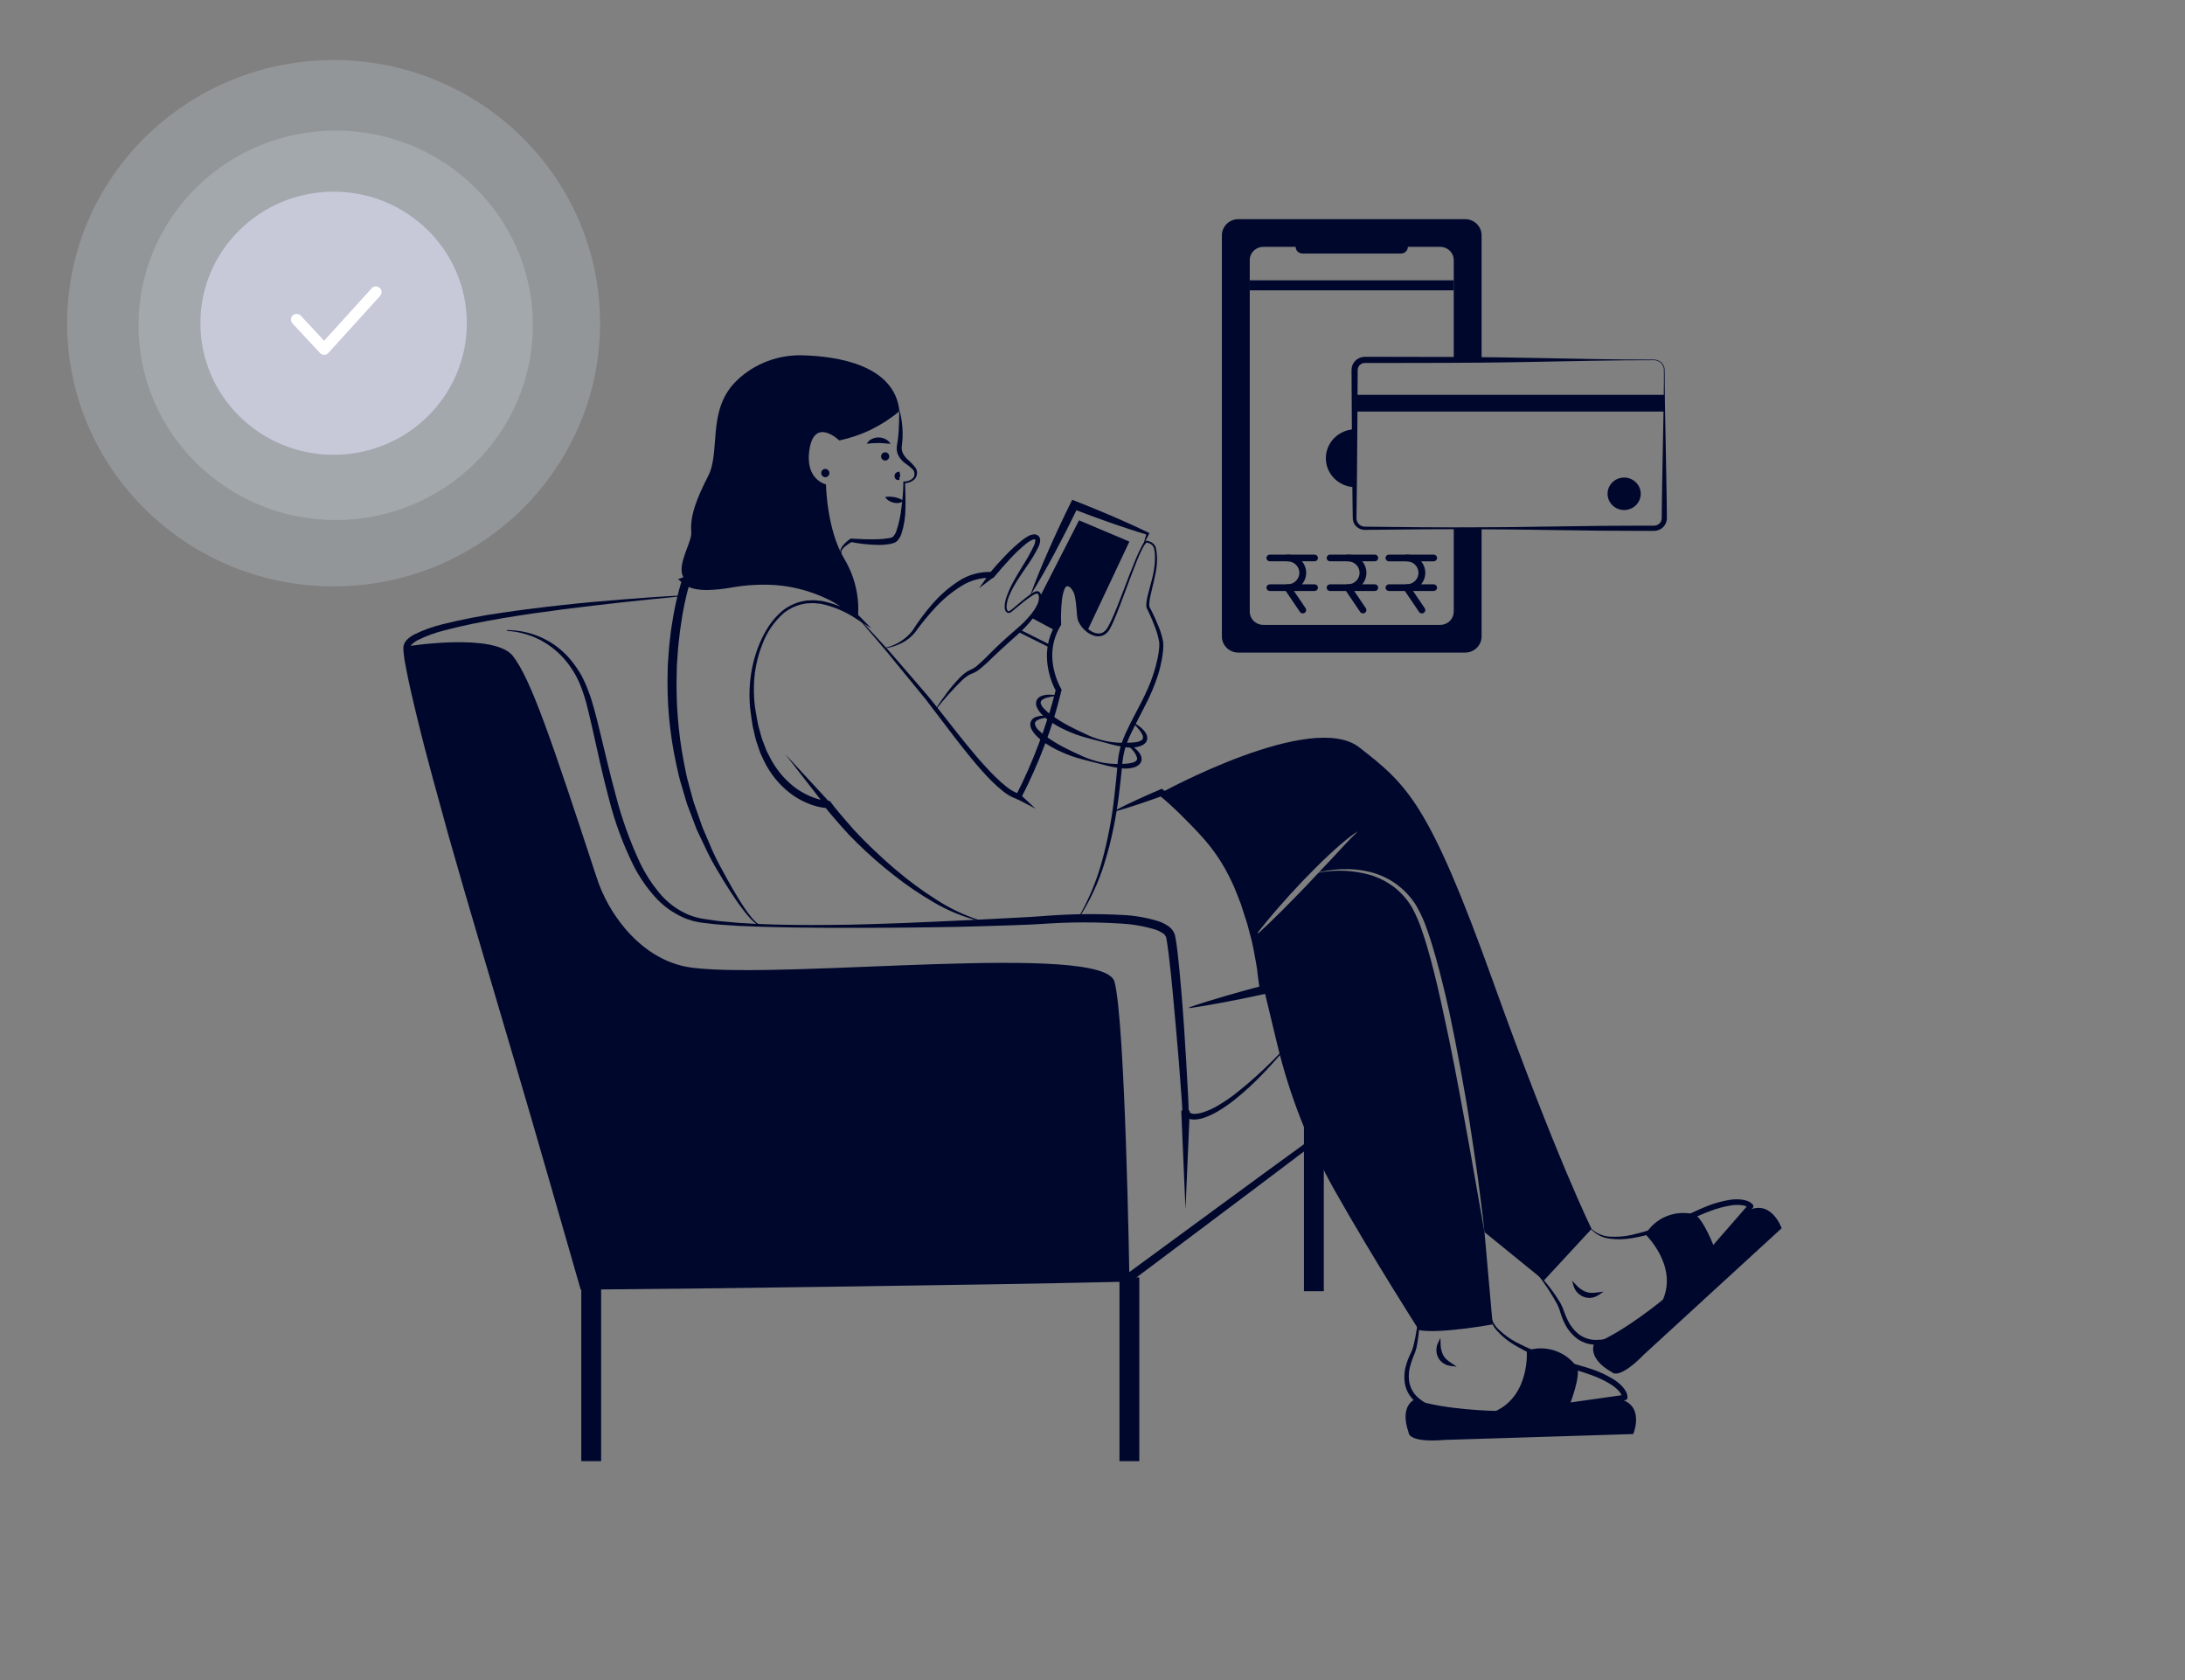 <svg width="528" height="406" viewBox="0 0 528 406" fill="none" xmlns="http://www.w3.org/2000/svg">
<rect x="0" y="0" width="528" height="406" fill="#808080" stroke="none"/>
<ellipse cx="80.615" cy="78.1" rx="64.385" ry="63.579" fill="#E5F3FF" fill-opacity="0.2"/>
<ellipse cx="81.121" cy="78.599" rx="47.645" ry="47.048" fill="#E5F3FF" fill-opacity="0.2"/>
<ellipse cx="80.614" cy="78.1" rx="32.192" ry="31.789" fill="#C7C9D9"/>
<path fill-rule="evenodd" clip-rule="evenodd" d="M78.338 85.73C77.961 85.73 77.6 85.573 77.341 85.296L70.688 78.161C70.169 77.608 70.198 76.736 70.748 76.215C71.299 75.694 72.165 75.722 72.681 76.275L78.325 82.324L89.829 69.648C90.34 69.085 91.205 69.047 91.763 69.56C92.32 70.072 92.358 70.944 91.849 71.505L79.348 85.281C79.092 85.564 78.728 85.727 78.348 85.73H78.338Z" fill="white"/>
<path d="M194.118 85.86C202.278 86.092 216.193 88.144 217.349 99.342C213.183 102.86 208.18 105.294 202.8 106.421C202.8 106.421 196.965 100.79 195.649 108.351C194.334 115.912 199.595 117.039 199.595 117.039C199.595 117.039 199.759 127.978 204.033 135.057C206.592 139.332 207.741 144.276 207.321 149.214C207.321 149.214 196.636 137.631 176.909 141.009C157.183 144.388 167.375 132.483 167.046 128.622C166.717 124.761 168.197 120.739 171.156 114.947C174.115 109.156 170.897 99.403 177.567 92.424C177.766 92.216 177.966 92.015 178.168 91.819C180.278 89.823 182.779 88.266 185.52 87.242C188.261 86.218 191.186 85.748 194.118 85.86Z" fill="#00072D"/>
<path d="M217.417 99.332C217.848 101.002 218.083 102.715 218.117 104.437C218.137 105.306 218.102 106.176 218.012 107.041L217.929 107.685L217.887 108.237L217.938 108.77C217.994 108.937 218.017 109.112 218.077 109.277C218.381 109.971 218.834 110.593 219.407 111.099C220.086 111.681 220.7 112.33 221.242 113.036C221.523 113.458 221.645 113.962 221.587 114.463C221.547 114.945 221.352 115.403 221.03 115.771C220.351 116.411 219.444 116.767 218.5 116.764L218.713 116.551C218.761 118.608 218.852 120.66 218.806 122.732C218.805 124.844 218.478 126.945 217.836 128.962C217.643 129.527 217.351 130.054 216.972 130.519C216.86 130.654 216.731 130.774 216.589 130.878L216.362 131.039L216.089 131.165C215.94 131.229 215.786 131.277 215.628 131.31L215.207 131.415C214.13 131.61 213.035 131.692 211.94 131.66C209.816 131.612 207.7 131.379 205.618 130.962L205.898 130.906C205.288 131.229 204.713 131.612 204.183 132.049C203.923 132.263 203.695 132.511 203.507 132.787C203.41 132.916 203.346 133.066 203.321 133.225C203.296 133.383 203.31 133.545 203.362 133.697L203.241 133.761C203.137 133.593 203.077 133.402 203.068 133.205C203.058 133.009 203.099 132.813 203.187 132.636C203.339 132.29 203.542 131.967 203.79 131.678C204.281 131.118 204.841 130.621 205.458 130.198L205.551 130.132L205.738 130.142C207.804 130.258 209.888 130.361 211.93 130.299C212.928 130.281 213.924 130.185 214.907 130.014L215.247 129.93C215.345 129.913 215.441 129.885 215.532 129.846C215.559 129.833 215.588 129.822 215.616 129.814L215.704 129.746C215.772 129.698 215.835 129.642 215.891 129.581C216.175 129.251 216.399 128.877 216.554 128.474C217.199 126.587 217.626 124.636 217.827 122.656C218.127 120.637 218.281 118.601 218.288 116.561L218.286 116.352L218.5 116.348C218.903 116.359 219.304 116.287 219.676 116.136C220.048 115.984 220.382 115.757 220.658 115.469C220.888 115.171 221.003 114.802 220.98 114.428C220.977 114.073 220.844 113.731 220.604 113.465C220.014 112.884 219.369 112.36 218.678 111.898C217.898 111.33 217.29 110.565 216.922 109.684C216.841 109.447 216.777 109.205 216.729 108.961C216.708 108.715 216.696 108.468 216.684 108.223L216.761 107.507L216.86 106.89C217.001 106.076 217.077 105.247 217.146 104.414C217.257 102.746 217.305 101.054 217.282 99.352L217.417 99.332Z" fill="#00072D"/>
<path d="M213.896 111.286C214.162 111.277 214.415 111.167 214.6 110.98C214.785 110.792 214.888 110.541 214.888 110.281C214.888 110.02 214.785 109.769 214.6 109.582C214.415 109.394 214.162 109.284 213.896 109.275C213.63 109.284 213.377 109.394 213.192 109.582C213.007 109.769 212.904 110.02 212.904 110.281C212.904 110.541 213.007 110.792 213.192 110.98C213.377 111.167 213.63 111.277 213.896 111.286ZM217.348 113.981C217.421 114.212 217.475 114.449 217.508 114.69C217.527 114.815 217.533 114.942 217.528 115.069C217.523 115.152 217.477 115.169 217.413 115.272C217.332 115.475 217.31 115.696 217.348 115.911C217.206 115.982 217.044 116.008 216.886 115.984C216.727 115.96 216.581 115.887 216.468 115.777C216.31 115.622 216.205 115.423 216.167 115.208C216.13 114.993 216.162 114.771 216.258 114.574C216.355 114.377 216.511 114.214 216.707 114.108C216.902 114.001 217.126 113.957 217.348 113.981V113.981ZM209.458 107.224C209.72 106.72 210.146 106.316 210.668 106.074C211.184 105.817 211.757 105.689 212.336 105.7C212.911 105.706 213.476 105.847 213.985 106.11C214.491 106.363 214.916 106.749 215.211 107.224C214.622 107.223 214.139 107.143 213.664 107.116C213.197 107.059 212.753 107.06 212.317 107.04C211.361 107.038 210.405 107.099 209.458 107.224ZM213.896 120.094C214.308 120.016 214.729 119.986 215.148 120.005C215.52 120.023 215.89 120.07 216.254 120.147C216.617 120.224 216.973 120.33 217.319 120.463C217.711 120.614 218.082 120.813 218.422 121.056C218.062 121.285 217.658 121.439 217.235 121.508C216.812 121.577 216.379 121.559 215.963 121.456C215.557 121.371 215.17 121.218 214.818 121.005C214.437 120.782 214.12 120.469 213.896 120.094ZM199.43 115.308C199.696 115.299 199.949 115.189 200.134 115.002C200.319 114.814 200.422 114.563 200.422 114.303C200.422 114.042 200.319 113.791 200.134 113.604C199.949 113.416 199.696 113.306 199.43 113.297C199.164 113.306 198.911 113.416 198.726 113.604C198.541 113.791 198.438 114.042 198.438 114.303C198.438 114.563 198.541 114.814 198.726 115.002C198.911 115.189 199.164 115.299 199.43 115.308Z" fill="#00072D"/>
<path d="M189.73 182.193L200.614 193.992L199.56 194.847L189.73 182.193Z" fill="#00072D"/>
<path d="M260.196 222.374C262.897 217.858 264.961 213.005 266.329 207.947C267.705 202.899 268.686 197.756 269.264 192.563C269.583 189.967 269.811 187.365 270.053 184.747C270.139 183.406 270.35 182.075 270.685 180.772C271.052 179.48 271.521 178.218 272.089 176.997C274.291 172.152 277.201 167.724 278.747 162.767C279.148 161.538 279.481 160.289 279.743 159.025C279.866 158.393 279.978 157.758 280.049 157.122C280.134 156.505 280.162 155.882 280.135 155.26C279.932 154.001 279.593 152.766 279.123 151.576C278.674 150.356 278.171 149.147 277.615 147.971C277.476 147.672 277.331 147.399 277.179 147.098C277.092 146.911 277.038 146.712 277.019 146.507C276.992 146.326 276.987 146.143 277.001 145.961C277.049 145.286 277.158 144.616 277.326 143.959C277.631 142.667 278.003 141.41 278.324 140.141C278.662 138.886 278.899 137.606 279.032 136.314C279.094 135.678 279.097 135.017 279.094 134.374C279.103 133.74 279.025 133.108 278.861 132.495C278.784 132.209 278.635 131.946 278.427 131.731C278.219 131.516 277.959 131.355 277.671 131.264C277.521 131.21 277.37 131.156 277.212 131.109C277.184 131.102 277.108 131.073 277.121 131.083C277.125 131.08 277.115 131.084 277.104 131.086C277.055 131.107 277.01 131.136 276.972 131.171C276.755 131.392 276.569 131.639 276.42 131.908C275.782 133.051 275.227 134.235 274.756 135.453C273.768 137.884 272.866 140.353 271.945 142.816C271.013 145.276 270.119 147.748 269.066 150.179C268.801 150.793 268.504 151.394 268.176 151.979C267.841 152.626 267.307 153.155 266.648 153.489C265.954 153.797 265.169 153.844 264.443 153.62C263.754 153.411 263.113 153.074 262.556 152.628L262.419 152.521L262.417 152.341V152.335L262.557 152.622C261.723 151.979 261.059 151.151 260.619 150.207C260.509 149.959 260.425 149.701 260.368 149.436C260.313 149.156 260.296 148.928 260.266 148.675L260.145 147.214C260.088 146.264 259.971 145.318 259.794 144.382C259.68 143.511 259.306 142.694 258.718 142.031C258.651 141.963 258.573 141.906 258.488 141.861C258.414 141.802 258.33 141.758 258.239 141.731C258.152 141.705 258.055 141.66 257.981 141.642C257.928 141.631 257.874 141.632 257.821 141.643C257.643 141.665 257.374 141.989 257.215 142.388C256.893 143.254 256.688 144.157 256.606 145.075C256.406 146.977 256.343 148.891 256.416 150.801L256.421 150.957L256.324 151.132C255.629 152.277 255.096 153.509 254.739 154.794C254.394 156.083 254.239 157.414 254.279 158.746C254.328 160.085 254.537 161.414 254.901 162.706C255.252 163.993 255.756 165.235 256.404 166.407L256.542 166.651L256.48 166.9C255.926 169.142 255.345 171.379 254.65 173.582C253.983 175.793 253.221 177.975 252.397 180.134C251.582 182.296 250.703 184.433 249.76 186.546C248.818 188.662 247.834 190.742 246.731 192.809L246.469 193.301L245.937 193.147C244.681 192.726 243.511 192.089 242.484 191.265C241.503 190.491 240.568 189.661 239.684 188.781C237.93 187.035 236.328 185.179 234.768 183.298C231.662 179.525 228.755 175.622 225.812 171.76L223.604 168.865L221.297 166.046L216.678 160.409C213.654 156.604 210.428 152.958 207.27 149.255L207.372 149.166C210.66 152.758 214.045 156.272 217.187 159.995L221.961 165.529L224.347 168.3L226.633 171.149C229.643 174.973 232.606 178.822 235.743 182.515C237.315 184.355 238.932 186.158 240.654 187.833C241.5 188.67 242.395 189.459 243.334 190.196C244.218 190.902 245.22 191.453 246.295 191.827L245.501 192.164C246.558 190.165 247.537 188.081 248.458 185.993C249.38 183.901 250.242 181.785 251.044 179.644C251.845 177.505 252.592 175.348 253.285 173.173C253.991 171.002 254.583 168.8 255.15 166.593L255.226 167.086C254.526 165.806 253.986 164.45 253.617 163.044C253.237 161.65 253.026 160.218 252.987 158.776C252.917 155.857 253.723 152.982 255.305 150.507L255.214 150.838C255.176 148.868 255.279 146.897 255.524 144.941C255.635 143.925 255.886 142.929 256.268 141.979C256.385 141.715 256.536 141.467 256.719 141.241C256.943 140.959 257.26 140.76 257.616 140.678C257.806 140.641 258.003 140.644 258.193 140.685C258.343 140.728 258.49 140.78 258.634 140.839C258.777 140.891 258.912 140.964 259.033 141.057C259.162 141.133 259.281 141.225 259.387 141.331C260.114 142.137 260.573 143.141 260.7 144.209C260.867 145.184 260.97 146.169 261.01 147.158L261.102 148.6C261.112 149.045 261.202 149.485 261.367 149.9C261.741 150.735 262.311 151.47 263.032 152.047L263.174 152.163L263.172 152.335L263.172 152.341L263.033 152.055C263.977 152.833 265.287 153.381 266.362 152.89C267.442 152.415 267.944 151.087 268.522 149.942C269.62 147.568 270.553 145.106 271.491 142.652C272.431 140.196 273.352 137.732 274.363 135.297C274.855 134.066 275.417 132.864 276.046 131.695C276.214 131.385 276.426 131.101 276.676 130.849C276.759 130.772 276.857 130.712 276.964 130.672C277.038 130.647 277.117 130.64 277.194 130.652C277.245 130.66 277.296 130.673 277.344 130.69C277.508 130.737 277.672 130.794 277.836 130.852C278.184 130.973 278.501 131.166 278.765 131.418C279.018 131.684 279.205 132.005 279.31 132.354C279.923 135.035 279.471 137.705 278.867 140.267C278.577 141.552 278.236 142.824 277.97 144.095C277.827 144.714 277.74 145.344 277.71 145.977C277.689 146.245 277.73 146.514 277.829 146.765C277.981 147.048 278.152 147.354 278.298 147.648C278.898 148.838 279.437 150.047 279.927 151.283C280.455 152.53 280.843 153.829 281.084 155.157C281.136 155.845 281.124 156.536 281.047 157.221C280.988 157.89 280.888 158.551 280.777 159.21C280.544 160.524 280.228 161.822 279.83 163.096C279.009 165.626 277.974 168.084 276.735 170.444C275.556 172.81 274.292 175.126 273.188 177.477C272.633 178.639 272.172 179.841 271.809 181.074C271.48 182.312 271.268 183.578 271.175 184.854C270.909 187.458 270.654 190.08 270.308 192.689C269.954 195.298 269.542 197.902 268.983 200.48C268.739 201.775 268.391 203.05 268.1 204.335C267.744 205.606 267.423 206.886 267.02 208.143C265.51 213.206 263.25 218.025 260.311 222.446L260.196 222.374Z" fill="#00072D"/>
<path d="M250.225 195.384L245.715 193.033L246.515 191.945L250.225 195.384Z" fill="#00072D"/>
<path d="M226.089 171.314C226.934 169.982 227.852 168.699 228.797 167.432C229.741 166.152 230.771 164.936 231.881 163.791C232.451 163.188 233.092 162.654 233.792 162.201C233.984 162.102 234.224 161.971 234.383 161.905C234.553 161.835 234.72 161.756 234.882 161.669C235.211 161.503 235.523 161.308 235.817 161.088C237.01 160.089 238.144 159.024 239.213 157.898C240.339 156.785 241.476 155.675 242.653 154.609C243.82 153.533 245.058 152.523 246.205 151.483C247.367 150.456 248.435 149.332 249.395 148.122C249.862 147.524 250.266 146.881 250.6 146.202C250.94 145.566 251.096 144.851 251.049 144.134L251.043 144.092L251.044 144.076L251.044 144.07L251.049 144.129C251.024 143.945 250.959 143.768 250.857 143.612C250.812 143.544 250.756 143.485 250.691 143.437C250.675 143.424 250.656 143.413 250.636 143.406C250.61 143.4 250.584 143.4 250.558 143.404C250.143 143.514 249.751 143.697 249.403 143.943C248.624 144.45 247.875 144.999 247.158 145.586L244.993 147.367C244.812 147.518 244.631 147.667 244.438 147.813C244.332 147.911 244.206 147.986 244.069 148.035C243.933 148.085 243.787 148.107 243.642 148.1C243.489 148.074 243.345 148.009 243.225 147.914C243.104 147.818 243.01 147.694 242.952 147.553C242.85 147.315 242.792 147.061 242.779 146.804C242.769 145.847 242.947 144.896 243.303 144.005C243.616 143.12 243.987 142.256 244.414 141.418C245.27 139.749 246.254 138.163 247.214 136.574C248.203 135.036 249.091 133.437 249.874 131.789C250.038 131.427 250.141 131.04 250.179 130.645C250.198 130.547 250.178 130.446 250.124 130.362C250.077 130.326 250.02 130.303 249.961 130.298C249.613 130.349 249.28 130.475 248.986 130.665C248.608 130.889 248.247 131.139 247.904 131.412C246.486 132.578 245.157 133.844 243.929 135.201C242.673 136.551 241.456 137.957 240.275 139.364L240.031 139.654L239.637 139.626C237.047 139.526 234.489 140.216 232.317 141.6C230.062 143.005 228.004 144.691 226.195 146.618C224.365 148.578 222.662 150.649 221.098 152.819C220.219 153.905 219.106 154.788 217.838 155.404C216.605 156.023 215.279 156.446 213.909 156.658L213.887 156.525C216.516 155.942 218.855 154.479 220.498 152.387C221.941 150.095 223.564 147.917 225.354 145.874C227.166 143.791 229.263 141.964 231.586 140.443C233.995 138.846 236.87 138.06 239.777 138.204L239.138 138.466C240.345 137.015 241.602 135.631 242.913 134.275C244.215 132.892 245.62 131.605 247.117 130.424C247.512 130.122 247.928 129.847 248.363 129.602C248.864 129.289 249.444 129.117 250.039 129.105C250.244 129.121 250.444 129.179 250.624 129.276C250.805 129.373 250.963 129.506 251.087 129.667C251.298 129.969 251.392 130.336 251.351 130.7C251.294 131.225 251.145 131.737 250.913 132.214C250.061 133.895 249.077 135.508 247.969 137.039C246.923 138.576 245.873 140.103 244.966 141.701C244.51 142.495 244.114 143.32 243.781 144.171C243.434 144.997 243.25 145.88 243.239 146.773C243.248 147.188 243.411 147.648 243.697 147.675C243.971 147.724 244.371 147.319 244.727 147.056L246.877 145.255C247.606 144.664 248.324 144.059 249.115 143.521C249.523 143.215 249.986 142.985 250.48 142.844C250.57 142.828 250.662 142.828 250.753 142.843C250.848 142.861 250.938 142.897 251.019 142.949C251.149 143.031 251.263 143.135 251.355 143.257C251.523 143.481 251.639 143.738 251.693 144.011L251.698 144.031L251.699 144.07L251.699 144.076L251.694 144.019C251.81 144.865 251.682 145.726 251.324 146.505C251.007 147.254 250.611 147.969 250.143 148.639C249.221 149.954 248.169 151.178 247.003 152.294C245.849 153.42 244.643 154.423 243.488 155.491C242.323 156.549 241.159 157.605 240.021 158.695C238.893 159.835 237.697 160.91 236.439 161.913C236.094 162.162 235.726 162.379 235.34 162.561C235.147 162.652 234.949 162.734 234.747 162.805C234.534 162.881 234.429 162.95 234.261 163.019C233.611 163.401 233.009 163.856 232.467 164.375C230.226 166.579 228.133 168.922 226.201 171.39L226.089 171.314Z" fill="#00072D"/>
<path d="M236.582 142.134L239.209 138.455L240.202 139.379L236.582 142.134Z" fill="#00072D"/>
<path d="M248.914 143.97C249.588 142.04 250.354 140.153 251.114 138.264L252.292 135.447L253.512 132.651C254.329 130.788 255.187 128.944 256.037 127.096C256.92 125.264 257.77 123.416 258.68 121.597L259.101 120.756L259.975 121.1C262.93 122.263 265.867 123.469 268.787 124.719C270.24 125.36 271.703 125.976 273.145 126.646C274.594 127.297 276.032 127.975 277.466 128.664L277.76 128.805L277.639 129.051C277.173 129.993 276.694 130.931 276.201 131.863C276.474 130.848 276.765 129.839 277.066 128.835L277.239 129.222C275.714 128.758 274.193 128.283 272.683 127.781C271.166 127.298 269.67 126.761 268.165 126.249C265.166 125.194 262.185 124.095 259.223 122.951L260.518 122.454C259.647 124.292 258.716 126.102 257.818 127.927C256.888 129.737 255.964 131.55 255.001 133.345L253.55 136.034L252.057 138.704C251.036 140.471 250.021 142.242 248.914 143.97Z" fill="#00072D"/>
<path d="M246.272 152.042L245.961 152.639L253.639 156.47L253.95 155.873L246.272 152.042Z" fill="#00072D"/>
<path d="M272.913 130.864L262.797 152.334C261.76 151.561 261.035 150.455 260.749 149.211C260.42 146.798 260.749 141.81 258.118 141.167C255.488 140.523 255.817 150.82 255.817 150.82C255.503 151.309 255.222 151.817 254.974 152.341L249.132 149.211C251.166 146.71 251.55 145.035 251.372 144.076V144.069L251.413 143.969L260.749 125.723L272.913 130.864ZM236.557 222.509C232.73 221.54 229.066 220.036 225.677 218.044C222.277 216.08 219.03 213.872 215.962 211.44C212.874 209.033 209.931 206.453 207.147 203.715C206.448 203.032 205.76 202.34 205.08 201.628C204.394 200.891 203.766 200.184 203.118 199.45L201.204 197.246C200.568 196.484 199.955 195.796 199.325 194.888L200.058 195.302C198.327 195.156 196.634 194.73 195.045 194.043C193.48 193.384 192.015 192.519 190.69 191.47C188.071 189.374 185.972 186.724 184.553 183.719L184.031 182.605L183.771 182.048C183.697 181.858 183.636 181.663 183.568 181.471L182.776 179.162C182.528 178.389 182.388 177.59 182.19 176.806C181.983 176.026 181.824 175.234 181.714 174.435C181.514 172.837 181.217 171.257 181.16 169.641C181.076 168.032 181.107 166.42 181.252 164.815C181.537 161.607 182.314 158.46 183.557 155.478C184.174 153.988 184.934 152.557 185.825 151.206C186.734 149.852 187.83 148.628 189.084 147.57C190.383 146.538 191.892 145.787 193.51 145.368L194.739 145.122C195.153 145.077 195.572 145.071 195.988 145.045L196.614 145.017L197.235 145.071L198.479 145.18C201.72 145.822 204.809 147.054 207.587 148.811L206.96 149.533C204.334 147.101 201.265 145.174 197.911 143.851C194.578 142.491 191.046 141.654 187.447 141.373C183.844 141.135 180.226 141.338 176.675 141.977C174.811 142.316 172.924 142.509 171.03 142.557C170.041 142.575 169.053 142.498 168.08 142.327C166.99 142.149 165.966 141.694 165.111 141.009L163.858 139.94L165.434 139.351L165.437 139.35L167.334 138.641L166.75 140.586C165.728 144.084 164.974 147.652 164.496 151.259C164.349 152.161 164.246 153.07 164.147 153.978C164.05 154.887 163.924 155.793 163.852 156.704L163.661 159.439L163.569 160.807L163.539 162.178C163.292 169.492 163.855 176.811 165.219 184.007C165.592 185.799 165.873 187.614 166.409 189.369L167.129 192.024C167.374 192.907 167.583 193.802 167.916 194.659L169.732 199.861C170.436 201.556 171.18 203.238 171.902 204.932C172.631 206.625 173.448 208.281 174.349 209.894C175.221 211.527 176.123 213.144 177.041 214.752C177.967 216.355 178.922 217.943 179.965 219.471C180.486 220.235 181.032 220.982 181.62 221.692C181.91 222.048 182.224 222.385 182.559 222.701C182.872 223.024 183.253 223.277 183.676 223.441L183.626 223.636C183.156 223.491 182.725 223.245 182.363 222.917C181.997 222.614 181.652 222.287 181.33 221.94C180.691 221.249 180.089 220.526 179.526 219.774C178.391 218.283 177.346 216.733 176.331 215.167C175.312 213.602 174.353 212.004 173.412 210.395C172.439 208.799 171.55 207.155 170.746 205.471C169.947 203.782 169.126 202.099 168.344 200.399L166.355 195.159C165.997 194.293 165.762 193.389 165.491 192.495L164.695 189.809C164.108 188.03 163.776 186.19 163.353 184.37C161.785 177.054 161.11 169.581 161.341 162.109L161.375 160.708L161.471 159.311L161.67 156.516C161.746 155.586 161.876 154.659 161.976 153.731C162.076 152.802 162.188 151.874 162.353 150.953C162.896 147.235 163.725 143.562 164.832 139.965L166.145 141.201L166.143 141.202L166.466 139.544C167.049 139.999 167.741 140.302 168.476 140.424C169.316 140.58 170.169 140.656 171.024 140.65C172.814 140.626 174.6 140.463 176.365 140.165C180.077 139.558 183.855 139.424 187.603 139.765C191.357 140.131 195.022 141.109 198.447 142.658C201.894 144.158 205.027 146.272 207.685 148.893L210.576 151.838L207.059 149.615C204.44 147.823 201.483 146.559 198.361 145.894L197.184 145.779L196.595 145.721L196.006 145.742C195.615 145.763 195.22 145.763 194.83 145.801L193.675 146.02C192.147 146.4 190.718 147.092 189.483 148.051C187.096 150.14 185.279 152.78 184.199 155.731C183.039 158.657 182.37 161.747 182.217 164.882C182.135 166.443 182.164 168.008 182.304 169.566C182.417 171.122 182.769 172.661 183.017 174.204C183.15 174.973 183.332 175.734 183.561 176.481C183.78 177.229 183.941 177.996 184.205 178.727L185.041 180.901C185.112 181.082 185.176 181.265 185.252 181.443L185.518 181.959L186.048 182.99C187.432 185.728 189.402 188.141 191.825 190.065C193.026 191.01 194.355 191.789 195.773 192.38C197.15 192.99 198.618 193.38 200.122 193.537L200.603 193.58L200.855 193.952C201.319 194.635 201.976 195.414 202.575 196.139L204.449 198.336L206.34 200.504C206.985 201.206 207.651 201.902 208.325 202.587C209.672 203.959 211.056 205.298 212.477 206.603C213.183 207.259 213.888 207.917 214.617 208.549C215.337 209.191 216.062 209.827 216.809 210.439C219.757 212.929 222.876 215.22 226.142 217.296C229.388 219.418 232.908 221.106 236.61 222.315L236.557 222.509ZM269.278 195.914C271.082 194.965 272.913 194.082 274.758 193.233C275.676 192.798 276.608 192.397 277.533 191.978C278.457 191.557 279.395 191.171 280.326 190.766L280.736 190.587L281.128 190.86C282.105 191.546 283.041 192.286 283.931 193.076C284.842 193.83 285.669 194.664 286.509 195.485C288.128 197.18 289.616 198.991 290.958 200.903C293.618 204.73 296.117 208.612 298.377 212.656C298.999 213.64 299.498 214.683 300.026 215.717L300.823 217.267L301.219 218.045L301.561 218.845C302.007 219.916 302.46 220.989 302.885 222.071C303.326 223.149 303.601 224.281 303.96 225.387C304.649 227.61 305.212 229.868 305.647 232.152C306.108 234.432 306.247 236.761 306.505 239.066L306.602 239.932L305.711 240.138C304.202 240.487 302.68 240.786 301.165 241.111L296.602 242.018C295.078 242.309 293.551 242.588 292.021 242.855C290.486 243.1 288.957 243.373 287.414 243.585L287.365 243.39C288.833 242.877 290.317 242.426 291.793 241.948C293.275 241.489 294.76 241.044 296.249 240.613L300.722 239.348C302.219 238.949 303.709 238.524 305.212 238.149L304.418 239.221L303.965 235.864C303.866 234.741 303.708 233.623 303.493 232.515C303.064 230.301 302.753 228.057 302.098 225.889L301.666 224.247C301.518 223.701 301.4 223.146 301.201 222.615C300.834 221.544 300.494 220.462 300.148 219.379L299.896 218.563L299.589 217.768L298.969 216.177C298.552 215.116 298.147 214.046 297.626 213.028C295.712 208.864 293.132 205.026 289.982 201.658C288.438 199.959 286.813 198.348 285.202 196.735C284.368 195.957 283.567 195.145 282.721 194.385C281.895 193.609 280.999 192.876 280.151 192.187L280.953 192.282C279.996 192.624 279.047 192.985 278.084 193.311C277.122 193.64 276.167 193.986 275.198 194.298C273.269 194.943 271.325 195.554 269.355 196.1L269.278 195.914Z" fill="#00072D"/>
<path d="M164.786 144.07C155.145 144.969 145.525 146.029 135.926 147.252C131.129 147.869 126.343 148.553 121.581 149.352C116.825 150.164 112.079 151.07 107.454 152.297C105.169 152.857 102.957 153.668 100.859 154.716C100.394 154.965 99.965 155.273 99.583 155.633C99.438 155.78 99.314 155.946 99.216 156.126C99.192 156.207 99.168 156.262 99.148 156.349L99.129 156.658C99.198 157.792 99.346 158.922 99.572 160.037C100.448 164.65 101.606 169.258 102.76 173.849C105.115 183.03 107.505 192.213 110.001 201.368L117.408 228.861L121.174 242.593L125.052 256.295C126.36 260.858 127.641 265.429 128.985 269.982L133.025 283.639C135.703 292.748 138.511 301.821 141.283 310.902L140.736 310.509L173.773 309.633L206.812 308.878L239.851 308.175L256.372 307.868L272.894 307.614L272.279 307.823L294.81 291.291C302.331 285.795 309.828 280.267 317.378 274.807L317.113 275.249C317.618 271.668 317.922 268.022 318.06 264.392C318.214 260.761 318.106 257.123 317.736 253.507C317.55 251.705 317.236 249.918 316.794 248.159C316.372 246.404 315.701 244.716 314.802 243.143C313.93 241.561 312.56 240.297 310.895 239.539C309.17 238.882 307.276 238.778 305.487 239.241L305.438 239.046C307.274 238.452 309.264 238.51 311.061 239.208C312.858 239.906 314.347 241.2 315.268 242.865C316.246 244.459 316.993 246.18 317.485 247.977C317.991 249.757 318.369 251.569 318.615 253.401C319.084 257.055 319.277 260.738 319.194 264.419C319.132 268.099 318.907 271.758 318.469 275.433L318.438 275.697L318.205 275.875C310.795 281.515 303.333 287.088 295.895 292.692L273.549 309.462L273.28 309.664L272.933 309.671L256.413 310.02L239.892 310.316L206.849 310.821L173.804 311.271L140.757 311.603L140.324 311.607L140.21 311.209L132.333 283.834L128.377 270.152L124.365 256.485L116.301 229.162C113.616 220.053 110.94 210.94 108.356 201.801L104.588 188.062C103.347 183.477 102.13 178.886 101.009 174.268C99.888 169.647 98.765 165.036 97.908 160.322C97.672 159.11 97.525 157.883 97.469 156.651C97.476 156.466 97.496 156.265 97.515 156.073C97.561 155.86 97.627 155.651 97.713 155.45C97.892 155.103 98.125 154.785 98.404 154.508C98.894 154.044 99.447 153.648 100.047 153.33C102.271 152.23 104.617 151.384 107.039 150.81C111.76 149.637 116.542 148.714 121.364 148.043C126.165 147.33 130.977 146.734 135.796 146.206C140.612 145.666 145.441 145.241 150.27 144.852C155.1 144.464 159.932 144.118 164.771 143.869L164.786 144.07Z" fill="#00072D"/>
<path d="M272.912 308.643C272.912 308.643 271.926 246.866 269.316 237.214C266.706 227.561 190.375 236.656 167.376 233.835C160.157 232.95 154.807 228.722 151.171 224.505C147.998 220.774 145.602 216.472 144.117 211.841C133.047 178.089 128.281 164.159 123.978 158.545C119.539 152.753 98.334 156.172 98.334 156.172C96.854 163.854 140.745 311.057 140.745 311.057L272.912 308.643Z" fill="#00072D"/>
<path d="M122.492 152.24C125.489 152.239 128.448 152.903 131.145 154.182C133.842 155.462 136.207 157.324 138.062 159.627C138.998 160.779 139.832 162.007 140.555 163.297C141.241 164.602 141.831 165.953 142.32 167.341C142.843 168.725 143.252 170.115 143.627 171.509C144.019 172.902 144.36 174.303 144.708 175.702C146.093 181.296 147.341 186.9 148.869 192.417C150.299 197.931 152.237 203.307 154.659 208.479C155.881 211.024 157.408 213.419 159.207 215.612C160.98 217.797 163.238 219.56 165.809 220.767C166.123 220.926 166.451 221.06 166.788 221.167L167.787 221.525C168.484 221.675 169.149 221.899 169.874 221.993C171.315 222.189 172.744 222.465 174.201 222.598C175.656 222.735 177.112 222.877 178.571 222.99L182.958 223.242C188.816 223.49 194.683 223.547 200.55 223.478C206.417 223.464 212.282 223.233 218.145 223.035C224.008 222.817 229.868 222.504 235.728 222.244L244.516 221.794L248.908 221.557C250.343 221.497 251.81 221.334 253.288 221.251C259.19 220.819 265.114 220.757 271.024 221.066C274.062 221.186 277.07 221.701 279.969 222.598C280.754 222.865 281.5 223.232 282.187 223.689C283.028 224.221 283.645 225.03 283.928 225.97C284.247 227.545 284.419 228.913 284.59 230.373C285.834 241.856 286.496 253.314 287.104 264.809L287.2 266.97C287.216 267.326 287.228 267.694 287.231 268.071L287.235 268.347C287.245 268.385 287.235 268.427 287.245 268.463C287.258 268.537 287.288 268.607 287.333 268.668C287.513 268.839 287.729 268.968 287.967 269.046C288.204 269.125 288.456 269.151 288.705 269.123C289.37 269.101 290.029 268.988 290.662 268.787C292.007 268.345 293.295 267.753 294.501 267.022C295.74 266.29 296.934 265.489 298.079 264.623C302.655 261.053 306.912 257.109 310.806 252.834L310.961 252.965C309.108 255.197 307.173 257.364 305.156 259.466C303.142 261.581 300.993 263.57 298.724 265.421C297.578 266.352 296.378 267.217 295.13 268.013C293.865 268.838 292.507 269.517 291.082 270.036C290.326 270.304 289.535 270.464 288.733 270.513C288.288 270.534 287.843 270.485 287.414 270.366C286.906 270.231 286.456 269.941 286.129 269.537C285.952 269.311 285.827 269.05 285.763 268.772C285.734 268.634 285.717 268.495 285.71 268.354L285.697 268.092L285.641 267.041L285.5 264.899C285.093 259.177 284.629 253.456 284.109 247.735C283.581 242.022 283.113 236.293 282.413 230.624C282.333 229.912 282.223 229.217 282.134 228.512C282.091 228.157 282.034 227.814 281.974 227.474L281.887 226.962L281.843 226.706L281.821 226.578L281.8 226.505C281.644 226.059 281.332 225.682 280.918 225.441C280.389 225.093 279.815 224.813 279.212 224.61C276.502 223.791 273.698 223.303 270.866 223.156C265.052 222.786 259.221 222.781 253.407 223.139C251.953 223.203 250.5 223.349 249.001 223.395L244.598 223.566L235.791 223.838C229.92 224.01 224.046 224.079 218.172 224.136C206.425 224.228 194.679 224.261 182.931 223.894L178.524 223.717L174.118 223.421C172.648 223.335 171.181 223.104 169.71 222.952C168.976 222.882 168.232 222.669 167.492 222.531L166.411 222.185C166.046 222.082 165.691 221.95 165.348 221.791C162.56 220.597 160.088 218.797 158.117 216.529C156.155 214.304 154.479 211.852 153.129 209.227C150.537 204.001 148.52 198.52 147.111 192.877C145.602 187.293 144.414 181.653 143.157 176.054L142.177 171.869C141.85 170.474 141.489 169.09 141.034 167.764C140.61 166.422 140.088 165.111 139.472 163.842C138.823 162.593 138.067 161.4 137.212 160.276C135.492 158.017 133.302 156.141 130.787 154.771C130.478 154.589 130.156 154.428 129.823 154.291L128.838 153.847C128.156 153.617 127.488 153.33 126.783 153.162C125.392 152.749 123.953 152.507 122.5 152.441L122.492 152.24Z" fill="#00072D"/>
<path d="M287.5 268.344L286.473 292.234L285.445 268.344H287.5Z" fill="#00072D"/>
<path d="M275.311 308.643H270.516V353.045H275.311V308.643Z" fill="#00072D"/>
<path d="M319.893 267.58H315.098V311.982H319.893V267.58Z" fill="#00072D"/>
<path d="M145.26 308.643H140.465V353.045H145.26V308.643Z" fill="#00072D"/>
<path d="M356.386 284.456L358.72 297.703L360.7 320.003C360.7 320.003 347.836 322.351 342.9 321.389C342.9 321.389 331.93 304.281 322.556 287.702C316.318 276.646 311.652 264.808 308.688 252.516L305.465 239.142C305.132 234.786 304.39 230.47 303.246 226.248C305.472 224.261 307.604 222.196 309.707 220.102C311.817 218.016 313.87 215.873 315.929 213.744C316.833 212.789 317.729 211.827 318.632 210.865C322.73 210.072 326.961 210.247 330.976 211.374C333.127 212 335.14 213.015 336.909 214.366C338.654 215.728 340.12 217.401 341.231 219.296C342.277 221.243 343.136 223.282 343.796 225.385C344.519 227.493 345.141 229.636 345.726 231.8C346.882 236.114 347.887 240.478 348.819 244.856C350.77 253.591 352.389 262.411 354.015 271.223C354.839 275.629 355.62 280.043 356.386 284.456Z" fill="#00072D"/>
<path d="M373.087 309.387L358.72 297.703C358.258 293.241 357.658 288.799 357.087 284.35C356.458 279.909 355.801 275.472 355.114 271.04C354.442 266.605 353.633 262.192 352.838 257.778C352.021 253.365 351.168 248.952 350.229 244.56C349.253 240.175 348.205 235.804 346.991 231.461C346.384 229.29 345.734 227.133 344.982 224.997C344.278 222.82 343.34 220.721 342.185 218.737C340.949 216.771 339.349 215.049 337.466 213.659C335.579 212.293 333.442 211.292 331.171 210.71C328.922 210.152 326.602 209.919 324.284 210.017C322.415 210.075 320.557 210.324 318.741 210.759C319.832 209.6 320.931 208.447 322.008 207.28C324.046 205.13 325.99 202.902 328.15 200.858L327.204 201.459C326.886 201.671 326.597 201.904 326.293 202.131C325.693 202.576 325.122 203.057 324.544 203.531C323.402 204.493 322.289 205.486 321.205 206.509C319.016 208.524 316.934 210.646 314.874 212.782C312.829 214.932 310.82 217.118 308.876 219.36C306.932 221.595 305.032 223.872 303.246 226.248C296.959 203.029 280.641 191.522 280.641 191.522C280.641 191.522 316.97 171.577 328.476 180.588C339.981 189.591 345.242 193.778 360.693 236.893C376.152 280.008 384.607 296.932 384.607 296.932L373.087 309.387ZM343.003 316.428C343.142 319.504 342.905 322.585 342.296 325.605C342.109 326.367 341.85 327.11 341.523 327.825C341.244 328.513 341.006 329.217 340.809 329.932C340.401 331.326 340.33 332.793 340.601 334.218C340.919 335.6 341.676 336.848 342.763 337.784C343.035 338.023 343.32 338.246 343.618 338.454L344.078 338.754C344.251 338.866 344.428 338.978 344.588 339.098C345.158 339.565 345.777 339.972 346.435 340.312C347.827 340.853 349.305 341.154 350.803 341.203C352.338 341.308 353.891 341.33 355.445 341.313C361.67 341.12 367.879 340.561 374.036 339.64L392.535 337.021L391.97 337.58C391.953 337.464 391.927 337.35 391.892 337.238C391.837 337.08 391.767 336.928 391.681 336.784C391.499 336.468 391.277 336.176 391.02 335.914C390.469 335.355 389.851 334.864 389.179 334.452C387.777 333.599 386.291 332.883 384.744 332.316C383.175 331.733 381.594 331.247 379.946 330.773C378.308 330.287 376.684 329.748 375.074 329.173C371.82 328.072 368.699 326.625 365.767 324.86C364.288 323.968 362.953 322.867 361.803 321.593C360.614 320.324 359.946 318.67 359.928 316.948C359.928 316.931 359.936 316.916 359.948 316.904C359.96 316.893 359.976 316.886 359.993 316.886C360.01 316.886 360.027 316.892 360.039 316.903C360.051 316.915 360.059 316.93 360.06 316.947C360.215 318.588 360.968 320.119 362.182 321.261C363.371 322.414 364.716 323.404 366.178 324.201C369.141 325.78 372.25 327.08 375.464 328.082C378.66 329.16 381.965 329.863 385.245 331.03C386.892 331.626 388.47 332.388 389.953 333.305C390.722 333.783 391.423 334.359 392.036 335.018C392.362 335.364 392.641 335.75 392.867 336.165C393.153 336.642 393.296 337.189 393.279 337.741C393.275 337.878 393.221 338.009 393.128 338.11C393.034 338.211 392.906 338.276 392.768 338.294L392.714 338.301C386.529 339.076 380.333 339.791 374.118 340.329C367.9 340.848 361.706 341.509 355.467 341.905C353.907 342.004 352.341 342.068 350.762 342.04C349.137 342.07 347.519 341.816 345.985 341.288C345.251 340.941 344.557 340.516 343.916 340.023L342.943 339.396C342.605 339.162 342.28 338.911 341.97 338.643C340.699 337.544 339.834 336.066 339.509 334.437C339.236 332.846 339.345 331.214 339.828 329.672C340.045 328.916 340.324 328.178 340.661 327.465C341.009 326.805 341.293 326.114 341.507 325.401C342.233 322.455 342.689 319.452 342.871 316.426C342.871 316.418 342.873 316.41 342.877 316.402C342.881 316.394 342.886 316.387 342.892 316.382C342.899 316.376 342.906 316.371 342.914 316.369C342.923 316.366 342.931 316.364 342.94 316.365C342.956 316.366 342.972 316.373 342.983 316.385C342.995 316.397 343.002 316.412 343.003 316.428Z" fill="#00072D"/>
<path d="M347.777 324.678C347.767 325.697 347.998 326.704 348.453 327.621C348.684 328.055 348.994 328.444 349.368 328.77C349.766 329.116 350.192 329.429 350.643 329.707C350.078 329.653 349.533 329.469 349.054 329.17C348.553 328.866 348.145 328.436 347.871 327.925C347.603 327.427 347.455 326.875 347.439 326.312C347.423 325.749 347.538 325.19 347.777 324.678Z" fill="white"/>
<path d="M352.03 330.225L350.599 330.039C349.98 329.979 349.384 329.776 348.861 329.446C348.315 329.113 347.87 328.644 347.571 328.086C347.279 327.541 347.118 326.937 347.1 326.322C347.082 325.707 347.208 325.096 347.468 324.535L348.068 323.287L348.121 324.665C348.104 325.632 348.322 326.59 348.755 327.46C348.967 327.86 349.252 328.219 349.596 328.519C349.934 328.817 350.297 329.087 350.681 329.326L352.03 330.225ZM341.814 338.184C341.814 338.184 338.105 339.58 340.403 346.179C340.403 346.179 340.184 348.67 349.198 347.912L394.666 346.499C394.666 346.499 397.785 339.11 390.747 337.909L379.368 339.312C379.368 339.312 381.984 332.572 381.118 330.428C379.836 328.525 377.946 327.092 375.743 326.354C373.54 325.615 371.149 325.613 368.944 326.346C368.944 326.346 369.774 336.998 361.495 340.916C361.495 340.916 349.117 340.707 341.814 338.184ZM371.443 307.566C373.622 309.786 375.523 312.253 377.104 314.915C377.477 315.608 377.784 316.333 378.02 317.081C378.276 317.778 378.571 318.461 378.906 319.125C379.54 320.435 380.477 321.583 381.642 322.478C382.814 323.31 384.224 323.759 385.671 323.759C386.037 323.762 386.402 323.746 386.766 323.71L387.314 323.638C387.519 323.61 387.727 323.58 387.929 323.566C388.672 323.549 389.412 323.455 390.135 323.285C391.546 322.791 392.859 322.062 394.016 321.131C395.24 320.218 396.421 319.23 397.576 318.214C402.122 314.046 406.407 309.615 410.409 304.944L422.535 291.022L422.488 291.807C422.397 291.731 422.3 291.663 422.198 291.601C422.051 291.518 421.896 291.45 421.734 291.396C421.384 291.277 421.02 291.201 420.651 291.171C419.86 291.106 419.064 291.137 418.282 291.263C416.652 291.527 415.054 291.95 413.51 292.524C411.937 293.1 410.423 293.756 408.865 294.465C407.307 295.159 405.725 295.804 404.127 296.412C400.94 297.688 397.621 298.619 394.227 299.188C392.515 299.473 390.769 299.509 389.046 299.295C387.297 299.111 385.679 298.3 384.504 297.019C384.493 297.006 384.488 296.99 384.489 296.973C384.49 296.957 384.498 296.941 384.511 296.93C384.524 296.919 384.54 296.913 384.557 296.914C384.574 296.914 384.59 296.921 384.602 296.933C385.826 298.065 387.425 298.729 389.107 298.801C390.778 298.899 392.455 298.773 394.092 298.427C397.382 297.699 400.594 296.665 403.683 295.341C406.812 294.085 409.767 292.477 413.019 291.234C414.657 290.618 416.356 290.171 418.089 289.9C418.989 289.762 419.904 289.742 420.809 289.841C421.287 289.891 421.757 290 422.207 290.165C422.744 290.339 423.22 290.657 423.58 291.083C423.669 291.188 423.717 291.321 423.715 291.457C423.713 291.594 423.661 291.726 423.569 291.828L423.533 291.868C419.411 296.447 415.241 300.988 410.936 305.408C406.617 309.816 402.411 314.315 397.993 318.644C396.888 319.727 395.755 320.787 394.551 321.786C393.35 322.859 391.964 323.713 390.456 324.308C389.67 324.522 388.863 324.652 388.048 324.696L386.894 324.853C386.483 324.896 386.069 324.917 385.655 324.916C383.96 324.913 382.313 324.361 380.97 323.348C379.691 322.33 378.672 321.034 377.994 319.563C377.647 318.855 377.358 318.121 377.131 317.368C376.947 316.647 376.693 315.945 376.373 315.271C374.93 312.59 373.247 310.039 371.342 307.65C371.331 307.637 371.326 307.619 371.328 307.602C371.33 307.585 371.339 307.57 371.353 307.559C371.366 307.549 371.382 307.545 371.399 307.546C371.415 307.547 371.431 307.555 371.443 307.566Z" fill="#00072D"/>
<path d="M380.598 310.674C381.278 311.446 382.131 312.053 383.091 312.447C383.558 312.624 384.053 312.716 384.553 312.719C385.086 312.722 385.617 312.681 386.143 312.599C385.682 312.923 385.149 313.137 384.588 313.222C384.006 313.317 383.41 313.258 382.859 313.052C382.322 312.851 381.839 312.532 381.447 312.12C381.055 311.707 380.764 311.213 380.598 310.674Z" fill="white"/>
<path d="M384.063 313.607C383.612 313.603 383.164 313.522 382.741 313.368C382.154 313.148 381.626 312.799 381.197 312.348C380.768 311.898 380.45 311.357 380.267 310.768L379.876 309.446L380.845 310.444C381.486 311.181 382.295 311.76 383.208 312.133C383.637 312.297 384.093 312.382 384.553 312.385C385.008 312.391 385.462 312.36 385.911 312.29L387.53 312.094L386.333 312.878C385.827 313.234 385.243 313.467 384.627 313.556C384.441 313.591 384.252 313.608 384.063 313.607ZM385.23 324.672C385.23 324.672 383.387 328.117 389.566 331.588C389.566 331.588 391.081 333.601 397.339 327.207L430.532 296.763C430.532 296.763 427.889 289.199 421.793 292.844L414.194 301.251C414.194 301.251 411.611 294.5 409.514 293.449C407.268 292.848 404.881 292.994 402.729 293.863C400.576 294.732 398.778 296.275 397.617 298.25C397.617 298.25 405.427 305.713 401.854 314.005C401.854 314.005 392.417 321.848 385.23 324.672ZM358.024 86.96V56.838C358.021 55.809 357.602 54.823 356.859 54.096C356.115 53.368 355.108 52.958 354.057 52.955H299.233C298.182 52.958 297.174 53.368 296.431 54.096C295.688 54.823 295.269 55.809 295.266 56.838V153.79C295.266 154.82 295.684 155.808 296.427 156.538C297.171 157.267 298.18 157.678 299.233 157.68H354.057C355.11 157.678 356.119 157.267 356.862 156.538C357.606 155.808 358.024 154.82 358.024 153.79V127.642H351.296V147.778C351.295 148.631 350.949 149.449 350.332 150.053C349.716 150.656 348.88 150.995 348.008 150.996H305.282C304.411 150.995 303.576 150.655 302.961 150.052C302.345 149.448 302 148.631 302.001 147.778V62.857C302 62.434 302.084 62.016 302.249 61.626C302.413 61.235 302.654 60.88 302.959 60.581C303.264 60.282 303.626 60.045 304.025 59.884C304.423 59.722 304.851 59.639 305.282 59.639H348.008C348.44 59.639 348.867 59.722 349.266 59.883C349.665 60.045 350.028 60.282 350.333 60.581C350.639 60.88 350.881 61.234 351.046 61.625C351.211 62.016 351.296 62.434 351.296 62.857V86.96H358.024Z" fill="#00072D"/>
<path d="M314.81 148.212C314.673 148.213 314.539 148.18 314.419 148.116C314.299 148.053 314.197 147.962 314.122 147.851L310.457 142.438C310.374 142.316 310.327 142.175 310.32 142.029C310.313 141.883 310.347 141.738 310.417 141.61C310.488 141.481 310.592 141.374 310.72 141.299C310.848 141.224 310.995 141.184 311.144 141.184C311.897 141.184 312.62 140.891 313.152 140.37C313.685 139.849 313.984 139.142 313.984 138.404C313.984 137.667 313.685 136.96 313.152 136.439C312.62 135.917 311.897 135.625 311.144 135.625C311.035 135.625 310.928 135.604 310.827 135.564C310.727 135.523 310.636 135.464 310.559 135.389C310.482 135.314 310.421 135.225 310.379 135.127C310.338 135.029 310.316 134.923 310.316 134.817C310.316 134.711 310.338 134.606 310.379 134.508C310.421 134.41 310.482 134.32 310.559 134.245C310.636 134.17 310.727 134.111 310.827 134.071C310.928 134.03 311.035 134.009 311.144 134.01C312.213 134.01 313.247 134.383 314.059 135.063C314.872 135.742 315.411 136.683 315.578 137.716C315.746 138.749 315.531 139.807 314.973 140.699C314.415 141.591 313.551 142.259 312.534 142.583L315.496 146.959C315.579 147.081 315.626 147.222 315.633 147.368C315.64 147.513 315.606 147.658 315.536 147.787C315.466 147.915 315.361 148.023 315.233 148.098C315.105 148.173 314.959 148.212 314.81 148.212H314.81Z" fill="#00072D"/>
<path d="M317.651 135.625H306.855C306.746 135.625 306.639 135.604 306.538 135.564C306.438 135.523 306.347 135.464 306.27 135.389C306.193 135.314 306.132 135.225 306.09 135.127C306.049 135.029 306.027 134.923 306.027 134.817C306.027 134.711 306.049 134.606 306.09 134.508C306.132 134.41 306.193 134.32 306.27 134.245C306.347 134.17 306.438 134.111 306.538 134.071C306.639 134.03 306.746 134.009 306.855 134.01H317.651C317.759 134.009 317.867 134.03 317.967 134.071C318.068 134.111 318.159 134.17 318.236 134.245C318.313 134.32 318.374 134.41 318.415 134.508C318.457 134.606 318.478 134.711 318.478 134.817C318.478 134.923 318.457 135.029 318.415 135.127C318.374 135.225 318.313 135.314 318.236 135.389C318.159 135.464 318.068 135.523 317.967 135.564C317.867 135.604 317.759 135.625 317.651 135.625ZM317.651 142.799H306.855C306.746 142.799 306.639 142.779 306.538 142.738C306.438 142.698 306.347 142.638 306.27 142.563C306.193 142.488 306.132 142.399 306.09 142.301C306.049 142.203 306.027 142.098 306.027 141.992C306.027 141.885 306.049 141.78 306.09 141.682C306.132 141.584 306.193 141.495 306.27 141.42C306.347 141.345 306.438 141.285 306.538 141.245C306.639 141.205 306.746 141.184 306.855 141.184H317.651C317.759 141.184 317.867 141.205 317.967 141.245C318.068 141.285 318.159 141.345 318.236 141.42C318.313 141.495 318.374 141.584 318.415 141.682C318.457 141.78 318.478 141.885 318.478 141.992C318.478 142.098 318.457 142.203 318.415 142.301C318.374 142.399 318.313 142.488 318.236 142.563C318.159 142.638 318.068 142.698 317.967 142.738C317.867 142.779 317.759 142.799 317.651 142.799ZM329.366 148.212C329.23 148.213 329.096 148.18 328.976 148.116C328.856 148.053 328.753 147.962 328.678 147.851L325.013 142.438C324.93 142.316 324.883 142.175 324.876 142.029C324.869 141.883 324.903 141.738 324.973 141.61C325.044 141.481 325.148 141.374 325.276 141.299C325.404 141.224 325.551 141.184 325.7 141.184C326.453 141.184 327.176 140.891 327.708 140.37C328.241 139.849 328.54 139.142 328.54 138.404C328.54 137.667 328.241 136.96 327.708 136.439C327.176 135.917 326.453 135.625 325.7 135.625C325.482 135.624 325.272 135.539 325.118 135.387C324.964 135.236 324.877 135.031 324.877 134.817C324.877 134.603 324.964 134.398 325.118 134.247C325.272 134.096 325.482 134.01 325.7 134.01C326.769 134.01 327.803 134.383 328.616 135.062C329.429 135.742 329.968 136.683 330.135 137.716C330.303 138.749 330.088 139.807 329.53 140.699C328.972 141.592 328.107 142.26 327.09 142.584L330.053 146.959C330.135 147.081 330.182 147.222 330.189 147.368C330.196 147.513 330.163 147.658 330.092 147.787C330.022 147.915 329.917 148.023 329.789 148.098C329.662 148.173 329.515 148.212 329.366 148.212Z" fill="#00072D"/>
<path d="M332.21 135.625H321.413C321.305 135.625 321.197 135.604 321.097 135.564C320.997 135.523 320.905 135.464 320.828 135.389C320.752 135.314 320.691 135.225 320.649 135.127C320.607 135.029 320.586 134.923 320.586 134.817C320.586 134.711 320.607 134.606 320.649 134.508C320.691 134.41 320.752 134.32 320.828 134.245C320.905 134.17 320.997 134.111 321.097 134.071C321.197 134.03 321.305 134.009 321.413 134.01H332.21C332.319 134.009 332.426 134.03 332.527 134.071C332.627 134.111 332.718 134.17 332.795 134.245C332.872 134.32 332.933 134.41 332.975 134.508C333.016 134.606 333.038 134.711 333.038 134.817C333.038 134.923 333.016 135.029 332.975 135.127C332.933 135.225 332.872 135.314 332.795 135.389C332.718 135.464 332.627 135.523 332.527 135.564C332.426 135.604 332.319 135.625 332.21 135.625ZM332.21 142.799H321.413C321.305 142.799 321.197 142.779 321.097 142.738C320.997 142.698 320.905 142.639 320.828 142.563C320.752 142.488 320.691 142.399 320.649 142.301C320.607 142.203 320.586 142.098 320.586 141.992C320.586 141.885 320.607 141.78 320.649 141.682C320.691 141.584 320.752 141.495 320.828 141.42C320.905 141.345 320.997 141.285 321.097 141.245C321.197 141.205 321.305 141.184 321.413 141.184H332.21C332.319 141.184 332.426 141.205 332.527 141.245C332.627 141.285 332.718 141.345 332.795 141.42C332.872 141.495 332.933 141.584 332.975 141.682C333.016 141.78 333.038 141.885 333.038 141.992C333.038 142.098 333.016 142.203 332.975 142.301C332.933 142.399 332.872 142.488 332.795 142.563C332.718 142.639 332.627 142.698 332.527 142.738C332.426 142.779 332.319 142.799 332.21 142.799ZM343.596 148.212C343.46 148.213 343.326 148.18 343.205 148.116C343.085 148.053 342.983 147.962 342.908 147.851L339.242 142.438C339.16 142.316 339.113 142.175 339.106 142.029C339.099 141.883 339.132 141.738 339.203 141.61C339.273 141.481 339.378 141.374 339.506 141.299C339.634 141.224 339.781 141.184 339.93 141.184C340.683 141.184 341.405 140.891 341.938 140.37C342.471 139.849 342.77 139.142 342.77 138.404C342.77 137.667 342.471 136.96 341.938 136.439C341.405 135.917 340.683 135.625 339.93 135.625C339.821 135.625 339.714 135.604 339.613 135.564C339.513 135.523 339.422 135.464 339.345 135.389C339.268 135.314 339.207 135.225 339.165 135.127C339.124 135.029 339.102 134.923 339.102 134.817C339.102 134.711 339.124 134.606 339.165 134.508C339.207 134.41 339.268 134.32 339.345 134.245C339.422 134.17 339.513 134.111 339.613 134.071C339.714 134.03 339.821 134.009 339.93 134.01C340.999 134.01 342.033 134.383 342.846 135.062C343.659 135.742 344.197 136.683 344.365 137.716C344.532 138.749 344.318 139.807 343.76 140.699C343.202 141.592 342.336 142.26 341.32 142.584L344.283 146.959C344.365 147.081 344.412 147.222 344.419 147.368C344.426 147.513 344.393 147.658 344.322 147.787C344.252 147.915 344.147 148.023 344.019 148.098C343.891 148.173 343.745 148.212 343.596 148.212Z" fill="#00072D"/>
<path d="M346.436 135.626H335.639C335.531 135.626 335.423 135.606 335.323 135.565C335.223 135.525 335.131 135.465 335.054 135.39C334.978 135.315 334.917 135.226 334.875 135.128C334.833 135.03 334.812 134.925 334.812 134.819C334.812 134.712 334.833 134.607 334.875 134.509C334.917 134.411 334.978 134.322 335.054 134.247C335.131 134.172 335.223 134.112 335.323 134.072C335.423 134.032 335.531 134.011 335.639 134.011H346.436C346.545 134.011 346.652 134.032 346.753 134.072C346.853 134.112 346.944 134.172 347.021 134.247C347.098 134.322 347.159 134.411 347.201 134.509C347.242 134.607 347.264 134.712 347.264 134.819C347.264 134.925 347.242 135.03 347.201 135.128C347.159 135.226 347.098 135.315 347.021 135.39C346.944 135.465 346.853 135.525 346.753 135.565C346.652 135.606 346.545 135.626 346.436 135.626H346.436ZM346.436 142.801H335.639C335.531 142.801 335.423 142.78 335.323 142.74C335.223 142.699 335.131 142.64 335.054 142.565C334.978 142.49 334.917 142.401 334.875 142.303C334.833 142.205 334.812 142.099 334.812 141.993C334.812 141.887 334.833 141.782 334.875 141.684C334.917 141.585 334.978 141.496 335.054 141.421C335.131 141.346 335.223 141.287 335.323 141.246C335.423 141.206 335.531 141.185 335.639 141.186H346.436C346.545 141.185 346.652 141.206 346.753 141.246C346.853 141.287 346.944 141.346 347.021 141.421C347.098 141.496 347.159 141.585 347.201 141.684C347.242 141.782 347.264 141.887 347.264 141.993C347.264 142.099 347.242 142.205 347.201 142.303C347.159 142.401 347.098 142.49 347.021 142.565C346.944 142.64 346.853 142.699 346.753 142.74C346.652 142.78 346.545 142.801 346.436 142.801H346.436ZM399.694 86.89C400.313 86.891 400.912 87.112 401.379 87.511C401.845 87.91 402.149 88.461 402.233 89.062C402.284 90.246 402.247 91.397 402.271 92.566C402.301 94.896 402.309 97.226 402.361 99.556L402.626 113.536L402.746 120.526L402.789 124.021L402.794 124.895C402.81 125.232 402.785 125.569 402.719 125.9C402.553 126.622 402.123 127.259 401.51 127.69C401.206 127.906 400.865 128.065 400.504 128.162C400.161 128.249 399.807 128.286 399.453 128.274L397.667 128.276L394.096 128.26L386.954 128.229L372.669 128.037L365.526 127.934L358.384 127.888C348.861 127.815 339.337 127.916 329.814 128.03C329.111 128.035 328.43 127.79 327.898 127.34C327.365 126.891 327.017 126.268 326.919 125.586C326.89 125.278 326.877 124.968 326.881 124.659L326.869 123.785L326.844 122.038L326.764 115.048L326.658 101.068L326.621 94.078L326.603 90.583L326.598 89.709C326.582 89.364 326.609 89.018 326.676 88.678C326.805 88.119 327.087 87.605 327.492 87.191C327.897 86.777 328.409 86.479 328.974 86.329C329.162 86.279 329.354 86.245 329.548 86.23L329.832 86.216L330.055 86.215L331.841 86.211L335.412 86.218L342.554 86.232C352.077 86.23 361.601 86.298 371.124 86.496C380.647 86.68 390.17 86.896 399.694 86.89ZM399.694 87.032C390.17 87.026 380.647 87.243 371.124 87.427C361.601 87.624 352.077 87.692 342.554 87.69L335.412 87.704L331.841 87.711L330.055 87.707L329.832 87.706L329.67 87.712C329.567 87.719 329.465 87.736 329.365 87.762C329.063 87.839 328.788 87.995 328.57 88.214C328.352 88.432 328.199 88.705 328.127 89.002C328.081 89.235 328.065 89.472 328.077 89.709L328.072 90.583L328.054 94.078L328.017 101.068L327.911 115.048L327.831 122.038L327.806 123.785L327.794 124.659C327.793 124.947 327.777 125.261 327.801 125.477C327.859 125.962 328.096 126.409 328.466 126.736C328.836 127.063 329.315 127.248 329.814 127.256C339.337 127.37 348.861 127.47 358.384 127.398L365.526 127.352L372.669 127.249L386.954 127.057L394.096 127.025L397.667 127.01L399.453 127.012C399.694 127.028 399.937 127.008 400.172 126.952C400.386 126.897 400.588 126.805 400.769 126.68C401.136 126.429 401.395 126.054 401.498 125.627C401.546 125.386 401.563 125.14 401.551 124.895L401.556 124.021L401.599 120.526L401.719 113.536L401.984 99.556C402.036 97.226 402.044 94.896 402.074 92.566C402.078 91.406 402.105 90.225 402.068 89.083C401.992 88.518 401.709 87.999 401.273 87.623C400.837 87.246 400.276 87.036 399.694 87.032V87.032Z" fill="#00072D"/>
<path d="M402.171 95.402H327.34V99.439H402.171V95.402Z" fill="#00072D"/>
<path d="M392.47 123.236C394.684 123.236 396.479 121.479 396.479 119.312C396.479 117.145 394.684 115.389 392.47 115.389C390.256 115.389 388.461 117.145 388.461 119.312C388.461 121.479 390.256 123.236 392.47 123.236Z" fill="#00072D"/>
<path d="M338.555 61.256H314.739C314.522 61.257 314.307 61.215 314.107 61.134C313.906 61.053 313.724 60.935 313.57 60.785C313.417 60.635 313.295 60.457 313.212 60.261C313.129 60.064 313.086 59.854 313.086 59.642C313.086 59.429 313.129 59.219 313.212 59.023C313.295 58.827 313.417 58.649 313.57 58.499C313.724 58.349 313.906 58.23 314.107 58.149C314.307 58.068 314.522 58.027 314.739 58.027H338.555C338.772 58.027 338.987 58.068 339.187 58.149C339.388 58.23 339.57 58.349 339.724 58.499C339.877 58.649 339.999 58.827 340.082 59.023C340.165 59.219 340.208 59.429 340.208 59.642C340.208 59.854 340.165 60.064 340.082 60.261C339.999 60.457 339.877 60.635 339.724 60.785C339.57 60.935 339.388 61.053 339.187 61.134C338.987 61.215 338.772 61.257 338.555 61.256ZM327.34 103.726V117.708C325.479 117.659 323.711 116.9 322.412 115.595C321.113 114.289 320.387 112.539 320.387 110.717C320.387 108.895 321.113 107.144 322.412 105.839C323.711 104.533 325.479 103.775 327.34 103.726Z" fill="#00072D"/>
<path d="M351.294 67.731H302V70.152H351.294V67.731Z" fill="#00072D"/>
<path d="M273.923 174.627C274.686 175.018 275.391 175.51 276.017 176.09C276.349 176.395 276.635 176.744 276.869 177.127C277.156 177.567 277.28 178.091 277.219 178.61C277.166 178.897 277.047 179.169 276.87 179.405C276.701 179.619 276.495 179.802 276.26 179.945C275.843 180.19 275.386 180.364 274.909 180.459C274.039 180.633 273.146 180.676 272.262 180.587C270.573 180.36 268.906 179.999 267.277 179.507C265.653 179.075 264.023 178.673 262.398 178.212C260.76 177.772 259.165 177.193 257.631 176.479C256.064 175.787 254.579 174.93 253.203 173.922C252.498 173.391 251.859 172.783 251.297 172.109C250.998 171.745 250.75 171.343 250.561 170.915C250.33 170.415 250.292 169.85 250.454 169.324C250.551 169.071 250.701 168.84 250.894 168.647C251.087 168.453 251.319 168.301 251.575 168.2C252 168.02 252.452 167.911 252.914 167.875C253.773 167.81 254.638 167.86 255.483 168.023L255.477 168.157C254.655 168.214 253.84 168.345 253.043 168.549C252.678 168.645 252.328 168.791 252.004 168.983C251.878 169.05 251.766 169.142 251.677 169.253C251.588 169.364 251.524 169.492 251.487 169.629C251.39 170.081 251.805 170.741 252.314 171.273C252.855 171.832 253.45 172.339 254.091 172.786C255.402 173.735 256.78 174.593 258.213 175.355C259.667 176.108 261.145 176.839 262.657 177.523C265.661 178.94 268.976 179.61 272.308 179.472C273.096 179.475 273.883 179.416 274.661 179.297C275.398 179.166 276.073 178.861 276.176 178.416C276.227 178.115 276.182 177.807 276.047 177.532C275.889 177.189 275.695 176.863 275.467 176.559C274.965 175.918 274.422 175.308 273.84 174.735L273.923 174.627Z" fill="#00072D"/>
<path d="M271.989 179.33C272.771 179.704 273.505 180.168 274.175 180.712C274.524 180.991 274.842 181.306 275.124 181.651C275.446 182.021 275.679 182.457 275.808 182.927C275.883 183.21 275.888 183.506 275.824 183.791C275.759 184.076 275.627 184.342 275.438 184.567C275.077 184.953 274.617 185.237 274.107 185.39C273.229 185.655 272.309 185.755 271.393 185.685C269.67 185.504 267.966 185.17 266.304 184.688C264.649 184.269 262.992 183.871 261.338 183.416C259.672 182.981 258.049 182.403 256.487 181.688C254.893 180.996 253.379 180.138 251.972 179.13C251.255 178.599 250.599 177.994 250.016 177.324C249.709 176.965 249.448 176.57 249.239 176.149C248.989 175.663 248.909 175.109 249.013 174.575C249.087 174.306 249.22 174.056 249.403 173.843C249.586 173.63 249.815 173.459 250.073 173.341C250.5 173.142 250.96 173.019 251.431 172.977C252.303 172.899 253.182 172.943 254.042 173.106L254.036 173.24C253.202 173.296 252.376 173.433 251.569 173.649C251.202 173.75 250.853 173.904 250.533 174.106C250.411 174.18 250.307 174.278 250.228 174.394C250.148 174.51 250.095 174.642 250.071 174.78C250.16 175.437 250.496 176.039 251.013 176.467C251.577 177.026 252.191 177.534 252.848 177.985C254.19 178.936 255.598 179.796 257.061 180.559C258.543 181.314 260.049 182.046 261.591 182.725C263.131 183.411 264.745 183.927 266.402 184.264C268.05 184.558 269.729 184.66 271.402 184.569C272.187 184.554 272.968 184.451 273.729 184.262C274.039 184.187 274.325 184.035 274.559 183.821C274.649 183.732 274.716 183.622 274.752 183.501C274.788 183.381 274.793 183.253 274.766 183.13C274.565 182.413 274.185 181.756 273.661 181.218C273.128 180.604 272.523 180.025 271.91 179.439L271.989 179.33Z" fill="#00072D"/>
</svg>
